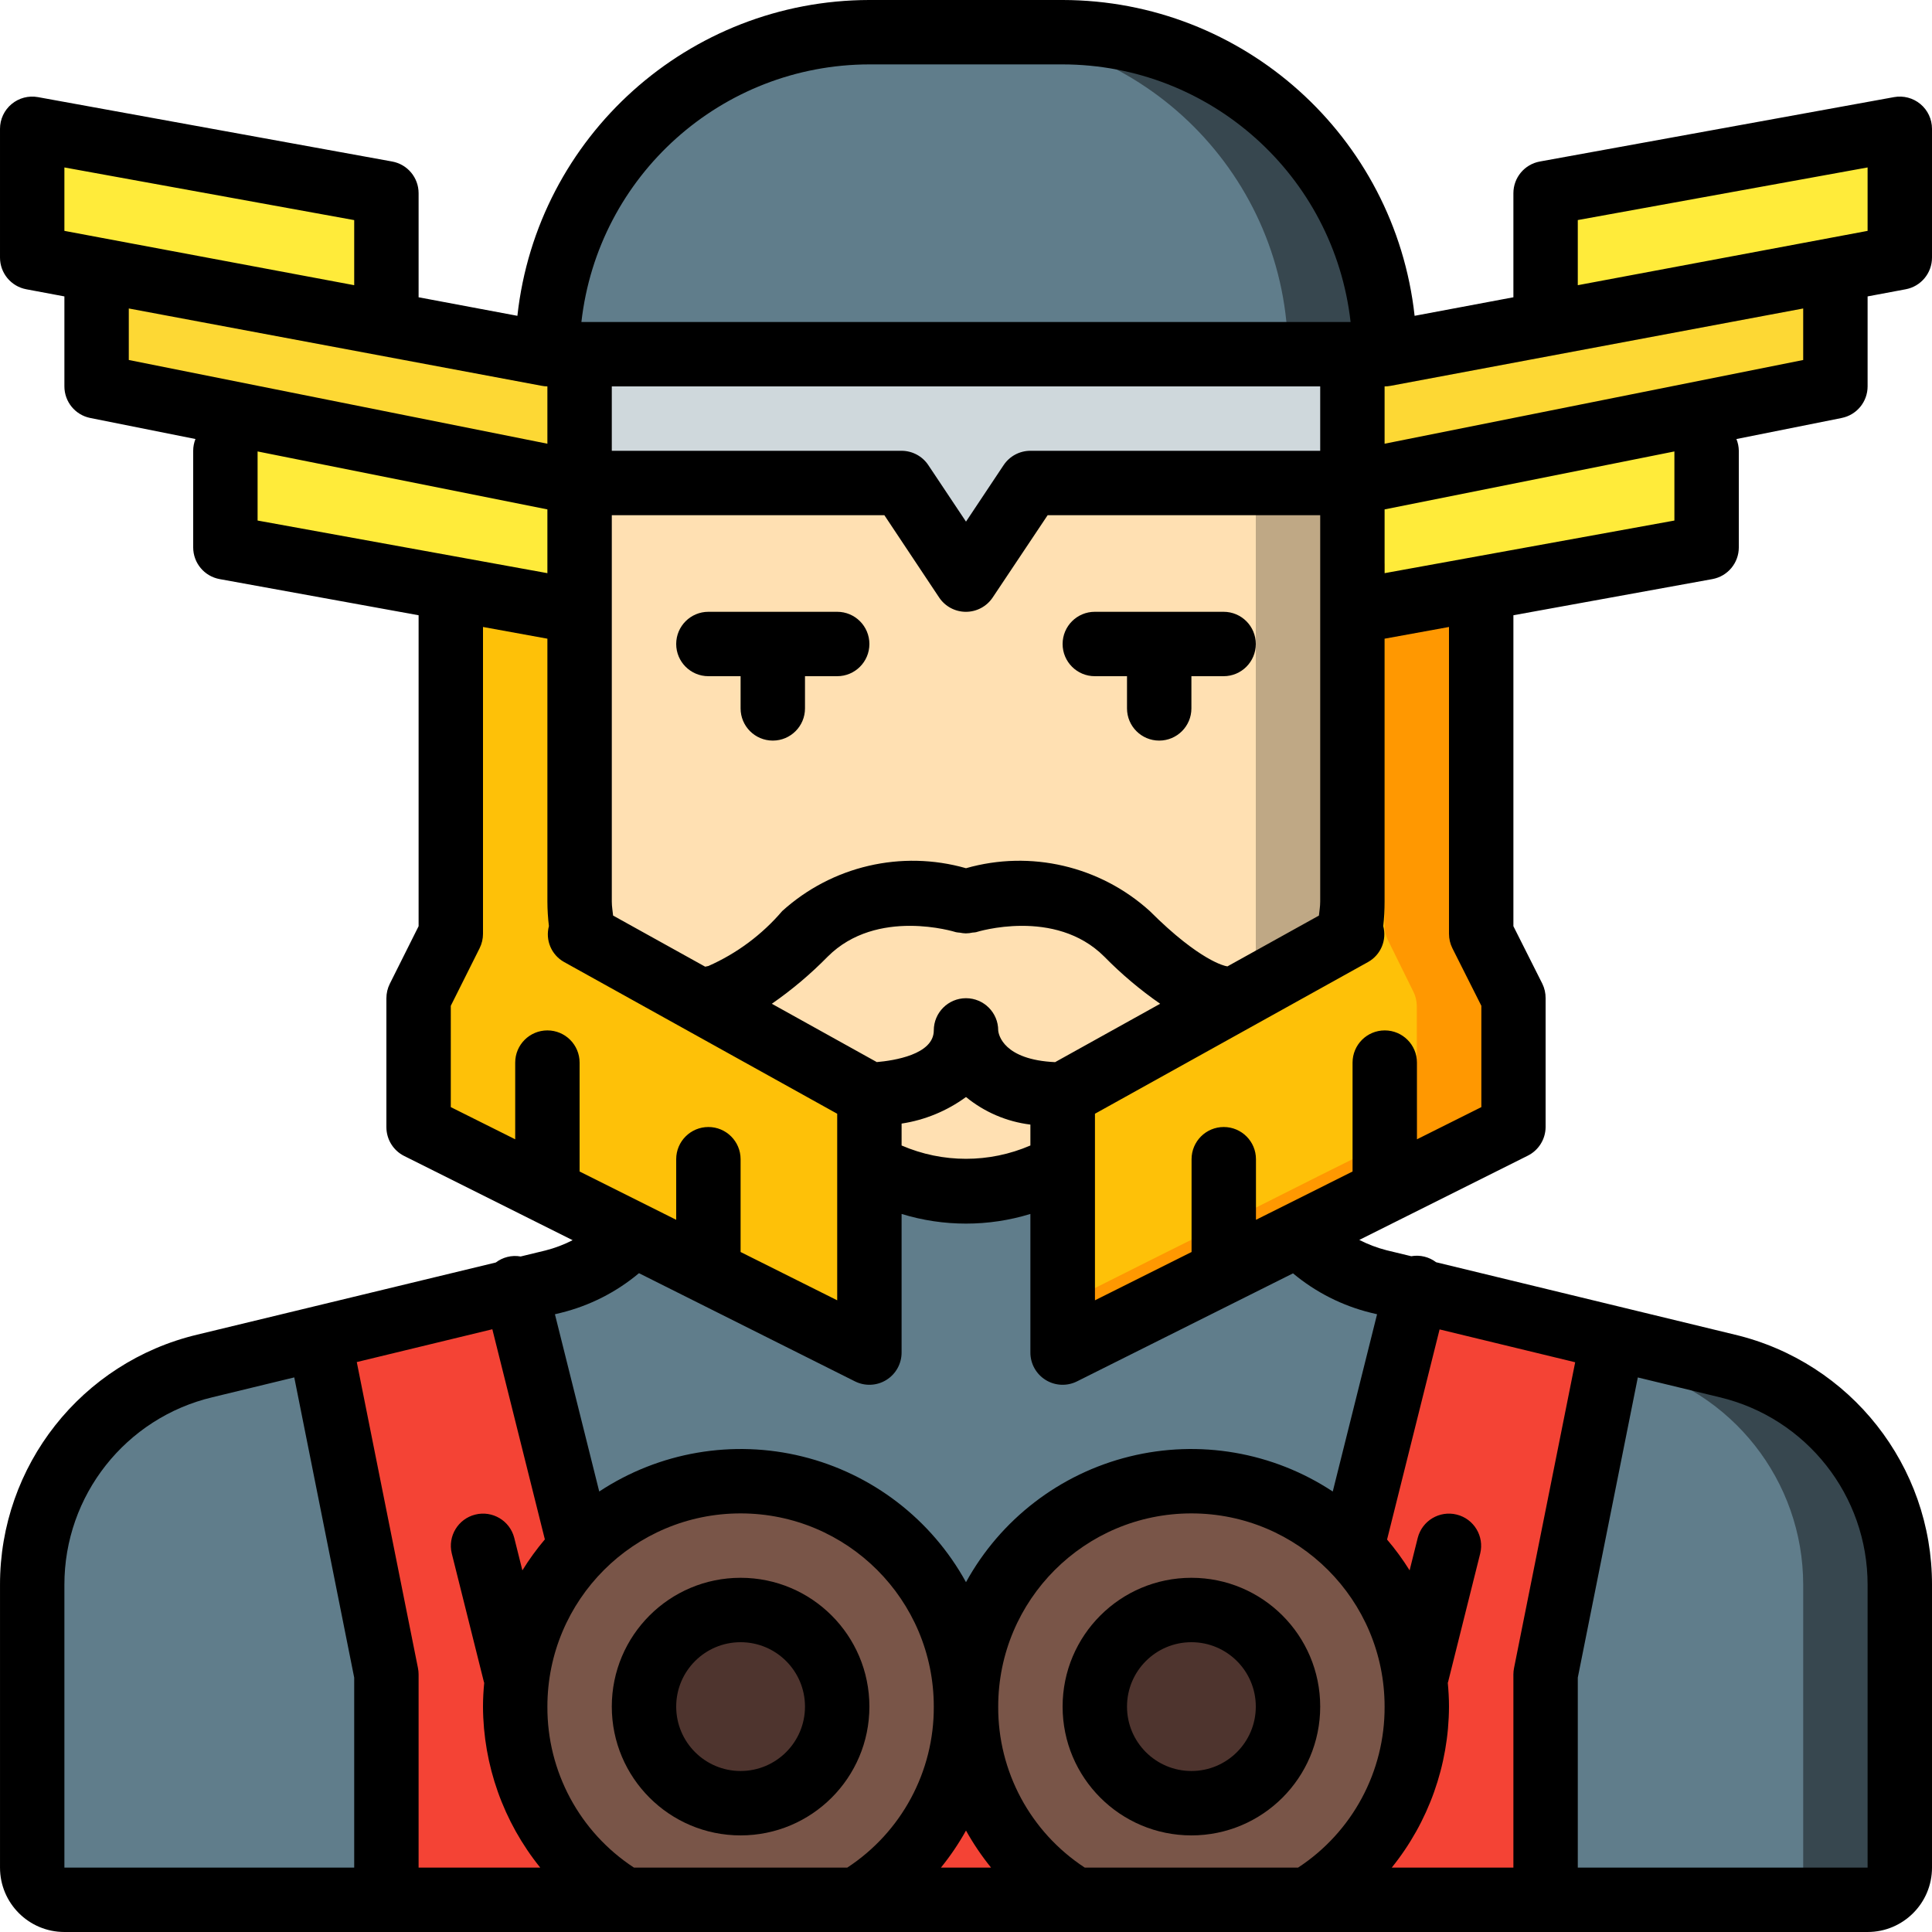 <svg height="512pt" viewBox="0 0 512 512" width="512pt" xmlns="http://www.w3.org/2000/svg"><path d="m503.465 44.375v16.828c.004 4.098-2.91 7.621-6.938 8.387l-10.129 1.918-42.305 17.383-34.492-3.047v-27.52c-.004-4.121 2.945-7.656 7.004-8.395l76.801-13.969c2.492-.453 5.059.223 7 1.848 1.945 1.625 3.066 4.031 3.059 6.566zm0 0" fill="#ffeb3a"/><path d="m358.398 109.227v189.441l-102.398 37.375-12.801-4.695-89.598-32.68v-189.441zm0 0" fill="#bfa885"/><path d="m332.801 109.227v189.441l-89.602 32.68-89.598-32.68v-189.441zm0 0" fill="#ffe0b2"/><path d="m375.297 342.016-4.098 94.789c-10.836-10.992-38.824-44.27-55.465-44.27-33.023 0-59.734 62.973-59.734 96 0-33.027-26.711-96-59.734-96-16.641 0-44.629 31.129-55.465 42.137l-4.098-92.656 9.898-2.391c8.148-1.988 15.535-6.316 21.25-12.457l62.547-18.176 2.73 1.367c14.406 7.168 31.336 7.168 45.742 0l2.73-1.367 62.547 18.176c5.715 6.141 13.102 10.469 21.25 12.457l1.023.258zm0 0" fill="#607d8b"/><path d="m115.199 443.734-12.801 59.73h-85.332c-4.711 0-8.531-3.82-8.531-8.531v-74.922c-.004-27.59 18.91-51.586 45.738-58.027l30.293-7.34zm0 0" fill="#607d8b"/><path d="m503.465 420.012v74.922c0 4.711-3.82 8.531-8.531 8.531h-85.332l-8.535-59.73 24.66-83.285 1.707-5.805 30.293 7.34c26.828 6.441 45.742 30.438 45.738 58.027zm0 0" fill="#37474f"/><path d="m427.434 354.645-17.832 89.09v59.73h-307.203v-59.73l-17.832-89.09 52.137-12.629 17.066 68.266c17.027-17.234 42.777-22.48 65.191-13.277 22.41 9.207 37.043 31.035 37.039 55.262-.004-24.227 14.629-46.055 37.043-55.262 22.41-9.203 48.16-3.957 65.188 13.277l17.066-68.266 41.641 10.07zm0 0" fill="#f44335"/><path d="m230.398 295.152v49.441c0 2.957-1.531 5.699-4.047 7.254-2.516 1.555-5.656 1.695-8.301.375l-38.852-19.422-26.539-13.227-16.125-8.109-20.883-10.441c-2.891-1.445-4.719-4.398-4.719-7.629v-26.848c0-1.324.309-2.629.906-3.812l6.723-13.469c.594-1.18.906-2.488.902-3.812v-96.121h34.137v89.602c-.023 3.008.266 6.012.852 8.961l71.562 39.797c2.707 1.508 4.383 4.363 4.383 7.461zm0 0" fill="#fec108"/><path d="m401.066 266.582v26.793c.023 3.246-1.797 6.223-4.691 7.68l-20.91 10.41-16.125 8.109-26.539 13.227-38.828 19.457c-2.488 1.242-5.43 1.191-7.875-.133-2.445-1.324-4.094-3.762-4.414-6.523-.07-.34-.098-.684-.082-1.027v-49.406c.023-3.094 1.676-5.949 4.352-7.508l71.594-39.766c.586-2.949.875-5.953.852-8.961v-89.602h34.137v96.086c.008 1.336.328 2.652.938 3.84l6.656 13.484c.609 1.188.93 2.504.938 3.84zm0 0" fill="#ff9801"/><path d="m102.398 58.324v27.52l-36.625 8.023-40.172-22.359-10.129-1.918c-4.027-.766-6.941-4.289-6.938-8.387v-16.828c-.004-2.531 1.121-4.934 3.062-6.555 1.945-1.621 4.508-2.297 6.996-1.844l76.801 13.969c4.051.738 6.996 4.262 7.004 8.379zm0 0" fill="#ffeb3a"/><path d="m154.281 93.867c-.512 2.73 9.277 4.266 9.277 7.133l-9.957 27-46.934 2.492-46.934-21.266-27.309-5.453c-3.977-.812-6.832-4.312-6.824-8.371v-23.895l76.797 14.336 42.668 8.023zm0 0" fill="#fdd834"/><path d="m452.266 109.227v28.715c0 4.125-2.945 7.66-7.004 8.398l-86.863 15.793v-45.156zm0 0" fill="#ffeb3a"/><path d="m486.398 71.508v23.895c.008 4.059-2.848 7.559-6.824 8.371l-27.309 5.453-93.867 18.773-6.758-27c0-2.902 6.59-4.402 6.078-7.133h9.215l42.668-8.023zm0 0" fill="#fdd834"/><path d="m256 452.266c.031 20.988-10.992 40.441-29.012 51.199h-61.441c-24.758-14.844-35.355-45.27-25.18-72.285 10.18-27.012 38.215-42.883 66.617-37.707 28.398 5.18 49.031 29.926 49.016 58.793zm0 0" fill="#795548"/><path d="m221.867 452.266c0 14.141-11.461 25.602-25.602 25.602-14.137 0-25.598-11.461-25.598-25.602 0-14.137 11.461-25.598 25.598-25.598 14.141 0 25.602 11.461 25.602 25.598zm0 0" fill="#4e342e"/><path d="m375.465 452.266c.031 20.988-10.992 40.441-29.012 51.199h-61.441c-24.754-14.844-35.352-45.27-25.176-72.285 10.176-27.012 38.215-42.883 66.613-37.707 28.398 5.18 49.031 29.926 49.016 58.793zm0 0" fill="#795548"/><path d="m341.332 452.266c0 14.141-11.461 25.602-25.598 25.602-14.141 0-25.602-11.461-25.602-25.602 0-14.137 11.461-25.598 25.602-25.598 14.137 0 25.598 11.461 25.598 25.598zm0 0" fill="#4e342e"/><path d="m153.602 128v34.133l-86.863-15.793c-4.055-.738-7.004-4.273-7.004-8.398v-28.715zm0 0" fill="#ffeb3a"/><path d="m358.398 102.398v25.602h-80.766c-2.852 0-5.516 1.426-7.102 3.797l-7.43 11.152c-1.586 2.375-4.25 3.801-7.102 3.801s-5.516-1.426-7.102-3.801l-7.406-11.152c-1.586-2.379-4.262-3.805-7.125-3.797h-80.766v-25.602c-.035-2.859.191-5.715.68-8.531l99.586-24.891 103.852 24.891c.488 2.816.715 5.672.68 8.531zm0 0" fill="#cfd8dc"/><path d="m366.934 93.867h-221.867c0-47.129 38.207-85.332 85.332-85.332h51.203c47.125 0 85.332 38.203 85.332 85.332zm0 0" fill="#37474f"/><path d="m477.867 420.012v74.922c0 4.711-3.82 8.531-8.535 8.531h-59.73l-8.535-59.73 24.66-83.285 6.402 1.535c26.828 6.441 45.738 30.438 45.738 58.027zm0 0" fill="#607d8b"/><path d="m375.465 266.582v26.793c.023 3.246-1.793 6.223-4.691 7.68l-20.906 10.41-16.129 8.109-26.539 13.227-25.516 12.801c-.07-.34-.098-.684-.082-1.027v-49.406c.023-3.094 1.676-5.949 4.352-7.508l71.594-39.766c.586-2.949.875-5.953.852-8.961v-89.602h8.535v96.086c.008 1.336.328 2.652.938 3.84l6.656 13.484c.609 1.188.93 2.504.938 3.84zm0 0" fill="#fec108"/><path d="m341.332 93.867h-196.266c0-47.129 38.207-85.332 85.332-85.332h25.602c47.129 0 85.332 38.203 85.332 85.332zm0 0" fill="#607d8b"/><path d="m501.938 25.738-93.863 17.066c-4.059.738-7.008 4.27-7.008 8.395v27.582l-26.18 4.914c-5.238-47.586-45.414-83.629-93.285-83.695h-51.203c-47.871.066-88.047 36.109-93.285 83.695l-26.18-4.914v-27.582c0-4.125-2.949-7.656-7.008-8.395l-93.863-17.066c-2.492-.453-5.055.223-6.996 1.844-1.945 1.621-3.066 4.02-3.066 6.551v34.133c0 4.105 2.922 7.629 6.953 8.391l10.113 1.895v23.848c0 4.059 2.852 7.555 6.828 8.363l27.902 5.582c-.395.992-.598 2.055-.598 3.121v25.602c0 4.125 2.949 7.66 7.008 8.398l52.727 9.582v82.406l-7.637 15.266c-.59 1.184-.898 2.492-.898 3.816v34.133c-.016 3.25 1.812 6.227 4.719 7.68l44.633 22.312c-2.281 1.172-4.68 2.082-7.16 2.715l-6.613 1.605c-1.164-.211-2.359-.172-3.508.117-1.117.281-2.164.781-3.082 1.477l-79.113 19.117c-30.691 7.312-52.328 34.766-52.273 66.32v74.922c0 9.426 7.641 17.066 17.066 17.066h477.867c9.426 0 17.066-7.641 17.066-17.066v-74.922c.059-31.547-21.57-59-52.258-66.32l-79.156-19.184c-.914-.695-1.965-1.199-3.078-1.477-1.152-.289-2.352-.332-3.516-.121l-6.59-1.594c-2.484-.641-4.891-1.555-7.176-2.723l44.629-22.316c2.895-1.434 4.73-4.379 4.746-7.609v-34.133c.012-1.32-.277-2.629-.855-3.816l-7.68-15.266v-82.406l52.727-9.582c4.059-.738 7.008-4.273 7.008-8.398v-25.602c-.012-1.07-.227-2.129-.633-3.121l27.906-5.582c3.984-.797 6.855-4.297 6.859-8.363v-23.848l10.113-1.895c4.031-.762 6.953-4.285 6.953-8.391v-34.133c0-2.531-1.121-4.93-3.066-6.551-1.941-1.621-4.504-2.297-6.996-1.844zm-263.004 272.023c6.172-.934 12.027-3.352 17.066-7.039 4.883 4.004 10.801 6.539 17.066 7.305v5.539c-10.891 4.707-23.242 4.707-34.133 0zm40.68-16.281c-13.656-.633-14.996-7.254-15.078-8.414 0-4.711-3.82-8.531-8.535-8.531-4.711 0-8.535 3.82-8.535 8.531 0 6.434-10.664 8.012-15.102 8.398l-27.82-15.457c5.324-3.691 10.285-7.883 14.824-12.508 13.039-13.031 33.766-6.527 33.969-6.461.344.066.688.109 1.035.129.52.109 1.047.172 1.578.188.613-.008 1.219-.078 1.816-.215.305-.012.605-.047.906-.102.195-.066 20.922-6.57 33.961 6.461 4.539 4.625 9.5 8.816 14.824 12.508zm45.668-25.379c-.109 0-.203-.066-.324-.066-.117 0-6.895-1.23-20.258-14.602-13.188-11.934-31.594-16.227-48.699-11.348-17.105-4.875-35.512-.586-48.699 11.348-5.348 6.262-12.035 11.238-19.566 14.566-.289.043-.574.102-.855.18l-24.402-13.543c-.113-1.219-.344-2.355-.344-3.703v-102.398h72.234l14.508 21.801c1.582 2.375 4.246 3.801 7.098 3.801 2.855 0 5.52-1.426 7.102-3.801l14.559-21.801h72.234v102.398c0 1.348-.23 2.484-.34 3.703zm24.586-153.703v17.066h-76.801c-2.852 0-5.516 1.426-7.098 3.801l-9.969 14.973-9.969-14.949c-1.574-2.383-4.242-3.816-7.098-3.824h-76.801v-17.066zm-119.469-85.332h51.203c39.094.047 71.93 29.418 76.32 68.266h-203.844c4.391-38.848 37.227-68.219 76.32-68.266zm-213.332 27.309 76.801 13.957v17.246l-76.801-14.395zm17.066 37.375 109.355 20.48c.52.105 1.047.164 1.578.168v15.191l-110.934-22.188zm34.133 37.887 76.801 15.359v16.898l-76.801-13.945zm51.199 146.91 7.641-15.266c.59-1.184.895-2.492.895-3.816v-81.312l17.066 3.105v69.676c.008 2.172.145 4.34.402 6.492-.992 3.707.648 7.617 3.992 9.5l72.406 40.227v49.441l-25.602-12.801v-24.594c0-4.711-3.82-8.531-8.531-8.531-4.715 0-8.535 3.82-8.535 8.531v16.062l-25.598-12.801v-28.859c0-4.715-3.82-8.535-8.535-8.535-4.711 0-8.531 3.82-8.531 8.535v20.324l-17.07-8.531zm18.973 149.617-2.16-8.637c-1.172-4.543-5.789-7.285-10.336-6.145-4.547 1.137-7.324 5.734-6.219 10.289l8.535 34.137c0 .051.051.082.066.137-.195 2.055-.324 4.188-.324 6.32.066 15.535 5.414 30.582 15.172 42.668h-32.238v-51.199c0-.574-.059-1.145-.172-1.707l-16.211-81.066 35.926-8.695 13.918 55.688c-2.188 2.586-4.18 5.328-5.957 8.211zm-121.371 3.848c-.035-23.676 16.219-44.266 39.254-49.734l21.664-5.254 15.883 79.562v50.348h-76.801zm150.938 74.922c-14.391-9.41-23.023-25.473-22.938-42.668 0-28.277 22.922-51.199 51.199-51.199s51.199 22.922 51.199 51.199c.09 17.191-8.543 33.254-22.926 42.668zm87.996-9.82c1.926 3.457 4.148 6.742 6.641 9.82h-13.281c2.492-3.078 4.715-6.363 6.641-9.82zm31.473 9.82c-14.391-9.41-23.027-25.473-22.938-42.668 0-28.277 22.922-51.199 51.199-51.199s51.199 22.922 51.199 51.199c.09 17.191-8.543 33.254-22.93 42.668zm129.969-133.922-16.211 81.066c-.109.547-.164 1.098-.164 1.656v51.199h-32.238c9.758-12.086 15.109-27.133 15.172-42.668 0-2.133-.129-4.266-.324-6.32 0-.055.051-.086.066-.137l8.535-34.137c1.105-4.555-1.668-9.152-6.219-10.289-4.547-1.141-9.164 1.602-10.336 6.145l-2.16 8.637c-1.785-2.867-3.781-5.598-5.973-8.168l13.918-55.688zm77.492 59v74.922h-76.801v-50.348l15.906-79.547 21.684 5.246c23.016 5.488 39.242 26.066 39.211 49.727zm-131.617-72.109 1.621.387-11.742 46.977c-15.871-10.477-35.398-13.84-53.859-9.273-18.461 4.562-34.176 16.637-43.336 33.301-9.16-16.664-24.875-28.738-43.336-33.301-18.457-4.566-37.988-1.203-53.859 9.273l-11.742-46.977 1.562-.375c7.617-1.875 14.699-5.469 20.711-10.508l57.25 28.676c2.652 1.324 5.805 1.176 8.32-.391 2.52-1.566 4.043-4.324 4.027-7.293v-36.691c11.121 3.414 23.012 3.414 34.133 0v36.691c-.016 2.969 1.508 5.727 4.027 7.293 2.516 1.566 5.668 1.715 8.32.391l57.25-28.633c6 5.012 13.062 8.59 20.652 10.453zm21.578-96.621 7.68 15.266v26.848l-17.066 8.531v-20.324c0-4.715-3.82-8.535-8.531-8.535-4.715 0-8.535 3.82-8.535 8.535v28.859l-25.598 12.801v-16.062c0-4.711-3.82-8.531-8.535-8.531-4.711 0-8.531 3.82-8.531 8.531v24.594l-25.602 12.801v-49.441l72.406-40.227c3.344-1.883 4.984-5.793 3.992-9.5.246-2.156.363-4.324.359-6.492v-69.676l17.066-3.105v81.312c0 1.324.305 2.633.895 3.816zm58.84-113.332-76.801 13.945v-16.898l76.801-15.359zm34.133-42.547-110.934 22.188v-15.191c.527.004 1.051-.047 1.57-.145l109.363-20.504zm17.066-34.219-76.801 14.395v-17.262l76.801-13.941zm0 0"/><path d="m221.867 162.133h-34.133c-4.715 0-8.535 3.82-8.535 8.535 0 4.711 3.82 8.531 8.535 8.531h8.531v8.535c0 4.711 3.82 8.531 8.535 8.531 4.711 0 8.531-3.82 8.531-8.531v-8.535h8.535c4.711 0 8.531-3.82 8.531-8.531 0-4.715-3.82-8.535-8.531-8.535zm0 0"/><path d="m324.266 162.133h-34.133c-4.711 0-8.531 3.82-8.531 8.535 0 4.711 3.82 8.531 8.531 8.531h8.535v8.535c0 4.711 3.82 8.531 8.531 8.531 4.715 0 8.535-3.82 8.535-8.531v-8.535h8.531c4.715 0 8.535-3.82 8.535-8.531 0-4.715-3.82-8.535-8.535-8.535zm0 0"/><path d="m196.266 418.133c-18.852 0-34.133 15.281-34.133 34.133s15.281 34.133 34.133 34.133 34.133-15.281 34.133-34.133-15.281-34.133-34.133-34.133zm0 51.199c-9.426 0-17.066-7.641-17.066-17.066s7.641-17.066 17.066-17.066 17.066 7.641 17.066 17.066-7.641 17.066-17.066 17.066zm0 0"/><path d="m315.734 418.133c-18.852 0-34.133 15.281-34.133 34.133s15.281 34.133 34.133 34.133 34.133-15.281 34.133-34.133-15.281-34.133-34.133-34.133zm0 51.199c-9.426 0-17.066-7.641-17.066-17.066s7.641-17.066 17.066-17.066 17.066 7.641 17.066 17.066-7.641 17.066-17.066 17.066zm0 0"/></svg>